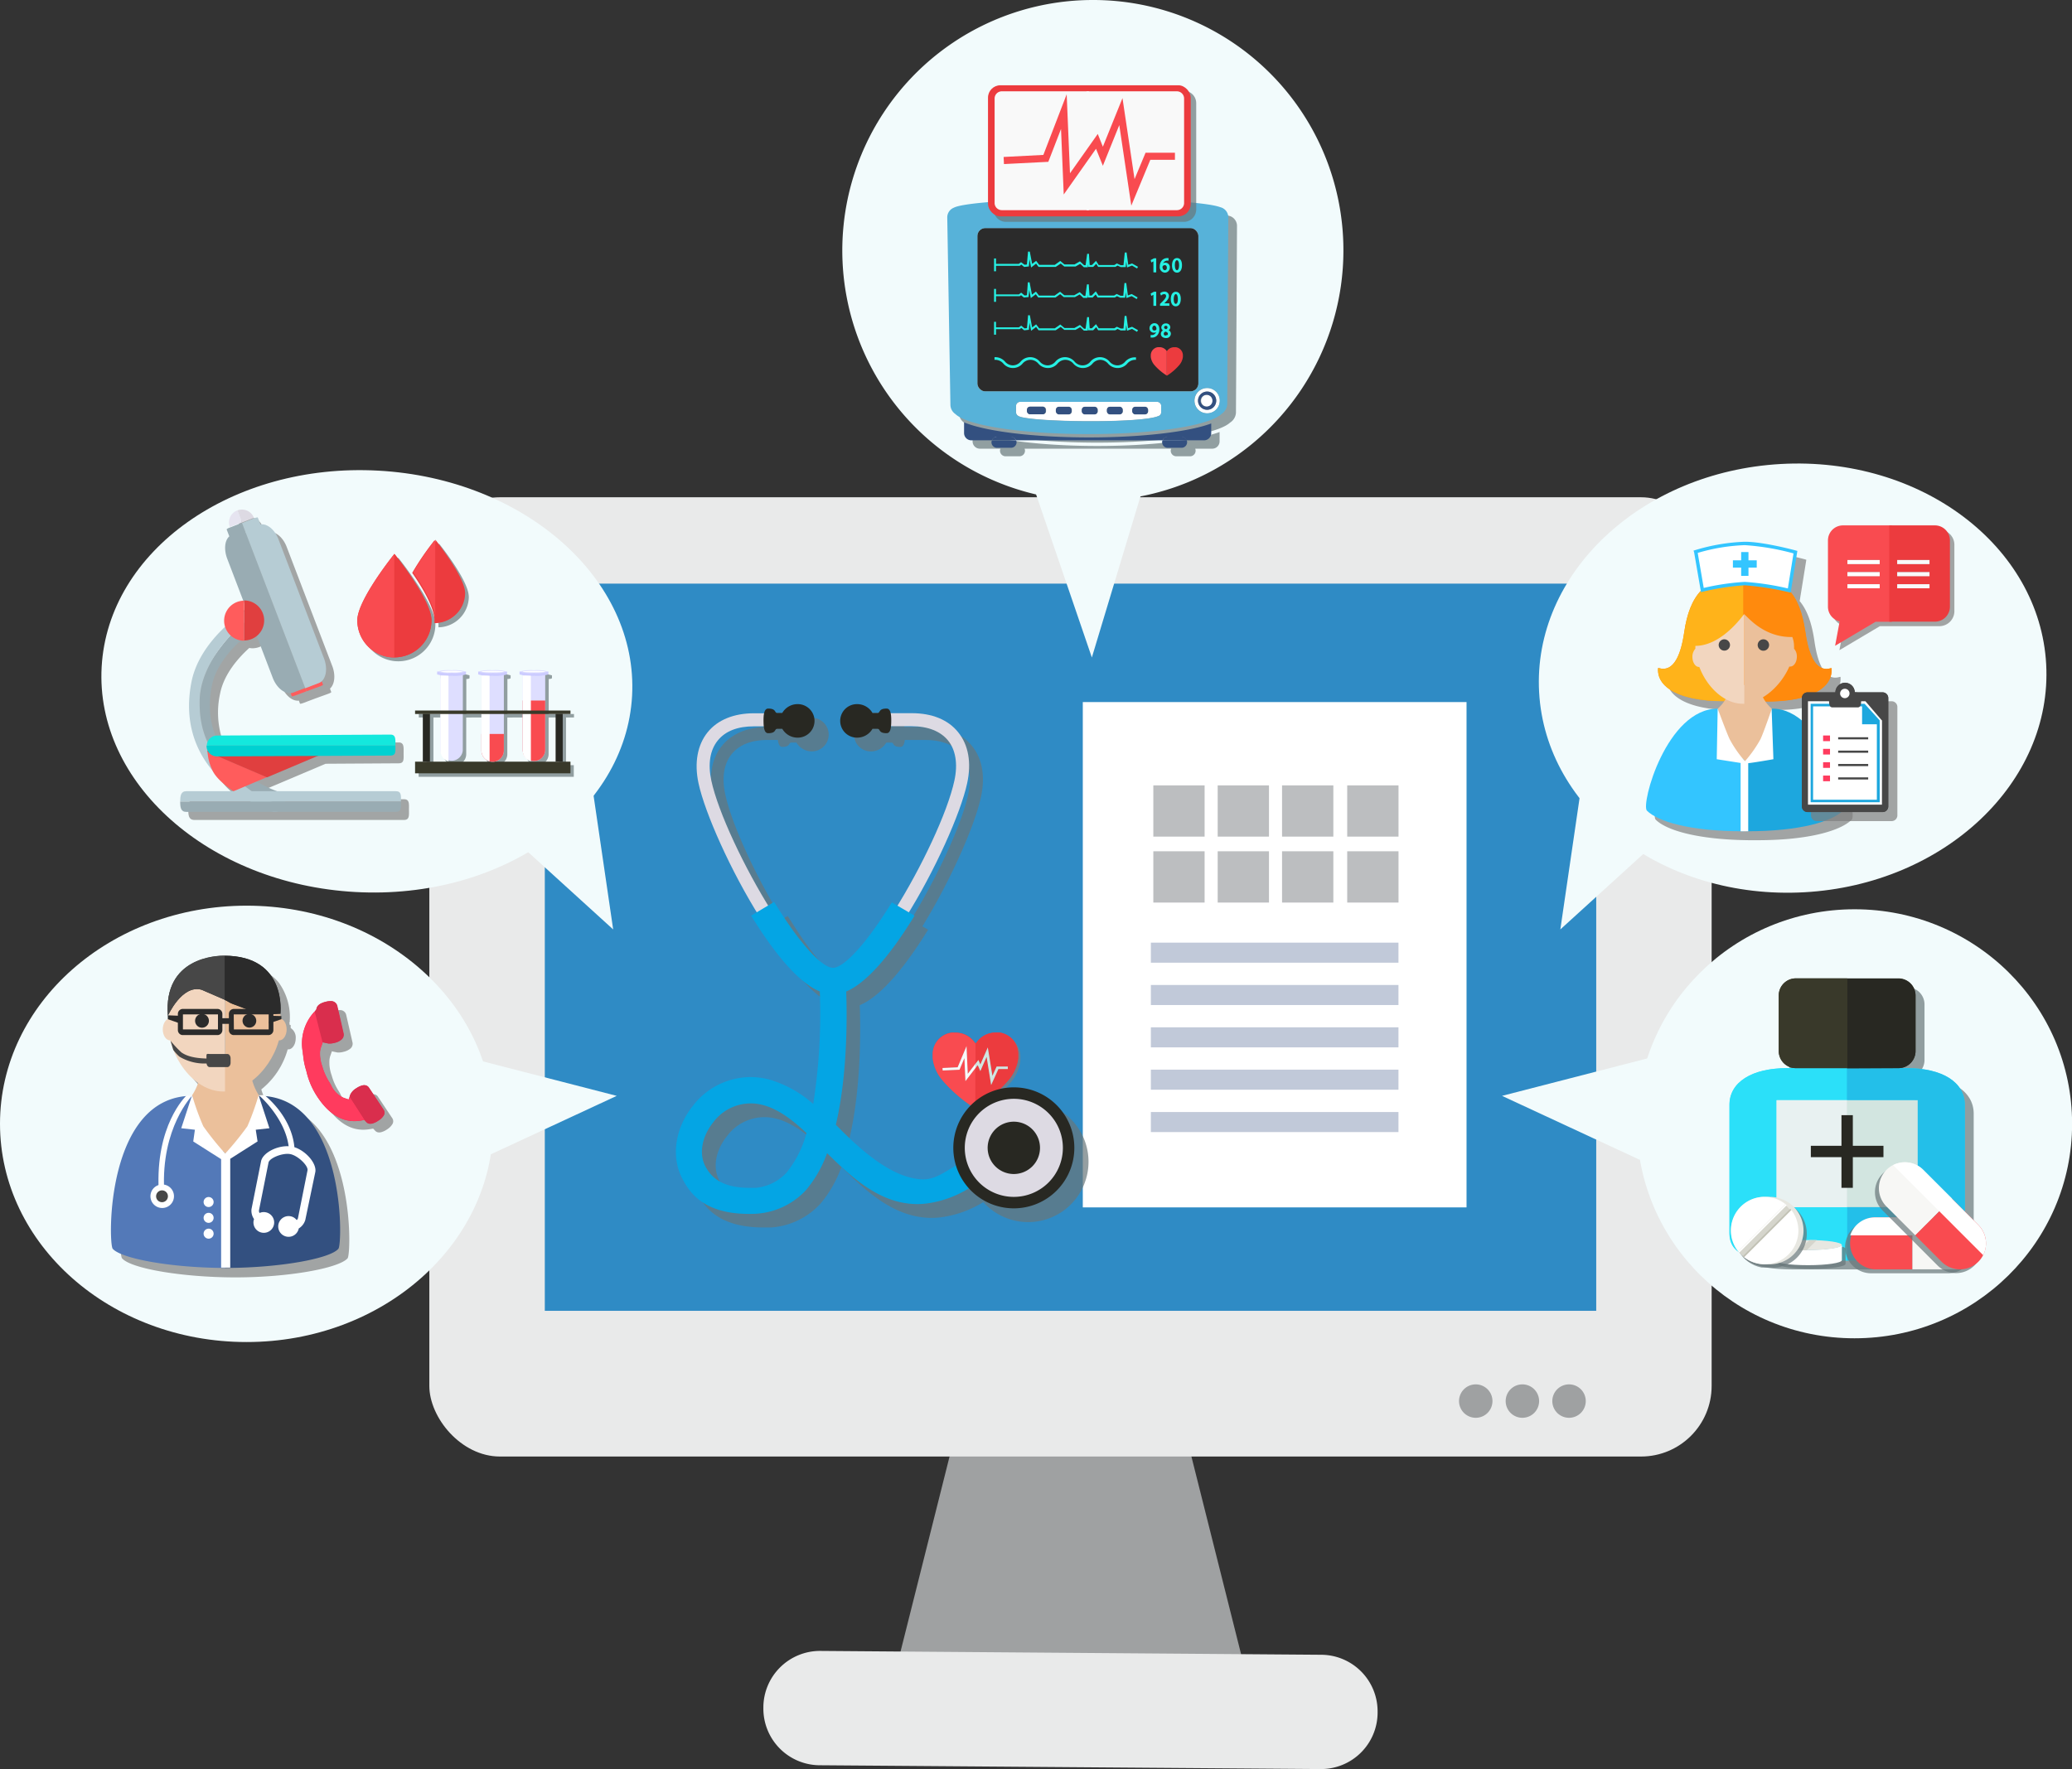 <?xml version="1.0" encoding="UTF-8"?> <svg xmlns="http://www.w3.org/2000/svg" xmlns:xlink="http://www.w3.org/1999/xlink" viewBox="0 0 413.98 353.56"><rect x="0" y="0" width="413.98" height="353.56" fill="#333333" stroke="none"/> <defs> <style>.cls-1{isolation:isolate;}.cls-2{fill:#9fa1a2;}.cls-3{fill:#e9eaea;}.cls-4{fill:#2f8bc5;}.cls-16,.cls-5{fill:#fff;}.cls-6{fill:#c1c9d9;}.cls-7{fill:#bcbec0;}.cls-8{mix-blend-mode:screen;}.cls-9{fill:#f2fbfc;}.cls-10,.cls-44{fill:#68777a;}.cls-10,.cls-17,.cls-29{opacity:0.7;mix-blend-mode:multiply;}.cls-11{fill:#39392a;}.cls-12{fill:#282822;}.cls-13{fill:#dedeff;}.cls-14{fill:#f94b50;}.cls-15{fill:#ccf;}.cls-16{mix-blend-mode:soft-light;}.cls-17,.cls-30{fill:gray;}.cls-18{fill:#ec3b3e;}.cls-19{fill:#f9f9f9;}.cls-20{fill:#d2e5e0;}.cls-21{fill:#d92e4d;}.cls-22{fill:#ff3b5e;}.cls-23{fill:#ebc09b;}.cls-24{fill:#335080;}.cls-25{fill:#5379b8;}.cls-26{fill:#f2d6bf;}.cls-27{fill:#2b2b2b;}.cls-28{fill:#474747;}.cls-31{fill:#99acb3;}.cls-32{fill:#b6ccd4;}.cls-33{fill:#ff5c5c;}.cls-34{fill:#e6e4f0;}.cls-35{fill:#dddae3;}.cls-36{fill:#e03f3f;}.cls-37{fill:#14e8dd;}.cls-38{fill:#00d1d1;}.cls-39{fill:#ff8a0d;}.cls-40{fill:#ffb31a;}.cls-41{fill:#33c5ff;}.cls-42{fill:#1da7de;}.cls-43{fill:#04a5e4;}.cls-45{fill:#57b2d9;}.cls-46{fill:#26f0e3;}.cls-47{fill:#2be0f9;}.cls-48{fill:#23bfe9;}.cls-49{fill:url(#radial-gradient);}.cls-50{fill:#e8f1f1;}.cls-51{fill:#e7e7e1;}.cls-52{fill:#d5d5cc;}.cls-53{fill:#c2c2b5;}.cls-54{fill:#f7f7f5;}</style> <radialGradient id="radial-gradient" cx="369.06" cy="113.55" r="34.79" gradientTransform="translate(0 160.14) scale(1 0.64)" gradientUnits="userSpaceOnUse"> <stop offset="0" stop-color="#f9f9f9"></stop> <stop offset="0.31" stop-color="#f5f7f6"></stop> <stop offset="0.65" stop-color="#e8f0ee"></stop> <stop offset="0.99" stop-color="#d3e5e0"></stop> <stop offset="1" stop-color="#d2e5e0"></stop> </radialGradient> </defs> <title>pims</title> <g class="cls-1"> <g id="Layer_2" data-name="Layer 2"> <g id="Hands"> <polygon class="cls-2" points="251.32 343.94 176.44 343.94 191.97 282.13 235.79 282.13 251.32 343.94"></polygon> <rect class="cls-3" x="85.78" y="99.38" width="256.2" height="191.71" rx="14.11" ry="14.11"></rect> <rect class="cls-4" x="108.85" y="116.64" width="210.07" height="145.33"></rect> <path class="cls-3" d="M263.85,353.55l-100.11-.76a11.31,11.31,0,0,1-11.22-11.4v-.23a11.32,11.32,0,0,1,11.39-11.22l100.11.77a11.31,11.31,0,0,1,11.22,11.4v.22A11.3,11.3,0,0,1,263.85,353.55Z"></path> <path class="cls-2" d="M298.19,280a3.34,3.34,0,1,1-3.33-3.33A3.34,3.34,0,0,1,298.19,280Z"></path> <path class="cls-2" d="M307.51,280a3.34,3.34,0,1,1-3.33-3.33A3.34,3.34,0,0,1,307.51,280Z"></path> <path class="cls-2" d="M316.83,280a3.34,3.34,0,1,1-3.33-3.33A3.34,3.34,0,0,1,316.83,280Z"></path> <rect class="cls-5" x="216.34" y="140.31" width="76.67" height="100.99"></rect> <rect class="cls-6" x="229.94" y="188.39" width="49.47" height="4.01"></rect> <rect class="cls-6" x="229.94" y="196.85" width="49.47" height="4.01"></rect> <rect class="cls-6" x="229.94" y="205.31" width="49.47" height="4.01"></rect> <rect class="cls-6" x="229.94" y="213.77" width="49.47" height="4.01"></rect> <rect class="cls-6" x="229.94" y="222.24" width="49.47" height="4.01"></rect> <rect class="cls-7" x="230.43" y="170.13" width="10.25" height="10.25"></rect> <rect class="cls-7" x="243.29" y="170.13" width="10.25" height="10.25"></rect> <rect class="cls-7" x="256.15" y="170.13" width="10.25" height="10.25"></rect> <rect class="cls-7" x="230.43" y="156.96" width="10.25" height="10.24"></rect> <rect class="cls-7" x="243.29" y="156.96" width="10.25" height="10.24"></rect> <rect class="cls-7" x="256.15" y="156.96" width="10.25" height="10.24"></rect> <rect class="cls-7" x="269.17" y="170.13" width="10.25" height="10.25"></rect> <rect class="cls-7" x="269.17" y="156.96" width="10.25" height="10.24"></rect> </g> <g id="Bubbles"> <g class="cls-8"> <path class="cls-9" d="M307.51,138.32c1.3,23.64,25,41.56,53,40s49.61-22,48.31-45.59-25-41.56-53-40S306.21,114.68,307.51,138.32Z"></path> <polygon class="cls-9" points="330.38 168.8 311.75 185.75 316.1 156.03 330.38 168.8"></polygon> </g> <g class="cls-8"> <path class="cls-9" d="M126.29,139.07C125,162.33,100.24,179.88,71,178.27s-52-21.77-50.69-45S46.33,92.45,75.6,94.06,127.56,115.82,126.29,139.07Z"></path> <polygon class="cls-9" points="104.18 169.08 122.51 185.75 118.23 156.52 104.18 169.08"></polygon> </g> <g class="cls-8"> <path class="cls-9" d="M268.41,49.91A50.06,50.06,0,1,1,218.35,0,50,50,0,0,1,268.41,49.91Z"></path> <polygon class="cls-9" points="206.9 98.5 218.15 131.4 229.81 92.74 206.9 98.5"></polygon> </g> <g class="cls-8"> <path class="cls-9" d="M327.05,224.59c0,23.68,19.46,42.87,43.47,42.87S414,248.27,414,224.59s-19.46-42.87-43.46-42.87S327.05,200.92,327.05,224.59Z"></path> <polygon class="cls-9" points="327.62 231.79 300.1 219.01 335.13 209.98 327.62 231.79"></polygon> </g> <g class="cls-8"> <path class="cls-9" d="M98.55,224.59c0,24.09-22.06,43.62-49.28,43.62S0,248.68,0,224.59,22.06,181,49.27,181,98.55,200.5,98.55,224.59Z"></path> <polygon class="cls-9" points="95.7 231.79 123.22 219.01 88.19 209.98 95.7 231.79"></polygon> </g> <path class="cls-10" d="M114.68,143.39v-.69h-5.05v-7c.4,0,.65-.11.65-.18v-.55a7.84,7.84,0,0,0-2.89-.28,7.76,7.76,0,0,0-2.88.28v.55c0,.07.24.13.64.18h0v7h-3.77v-7c.39,0,.64-.11.64-.18v-.55a7.8,7.8,0,0,0-2.89-.28,7.76,7.76,0,0,0-2.88.28v.55c0,.07.25.13.64.18h0v7H93.17v-7c.4,0,.64-.11.64-.18v-.55a7.76,7.76,0,0,0-2.88-.28,7.8,7.8,0,0,0-2.89.28v.55c0,.07.25.13.64.18h0v7h-5v.69h1.54v9.53H83.64v2.33h31v-2.33h-1.55v-9.53Zm-9.53,0v7.31a2.72,2.72,0,0,0,0,.42l0,.13a2,2,0,0,0,.09.26.94.94,0,0,0,.06.15,1.13,1.13,0,0,0,.12.21,1,1,0,0,0,.08.14l.16.19.1.11a2.88,2.88,0,0,0,.27.22l.15.09a.94.94,0,0,0,.22.12l.17.07.14.05h0a1.78,1.78,0,0,0,.39.07H99.36a2.23,2.23,0,0,0,2-2.22v-7.31Zm-8.26,0v7.31a2.72,2.72,0,0,0,0,.42s0,.09,0,.13a2,2,0,0,0,.08.26l.06.14.12.22a1.1,1.1,0,0,0,.09.14l.15.19.11.11a2.75,2.75,0,0,0,.26.22l.15.09a1.19,1.19,0,0,0,.22.12l.18.07.13.05h0a1.78,1.78,0,0,0,.39.07H91.15a2.23,2.23,0,0,0,2-2.22v-7.31Zm-10.29,0h2.08v7.31a1.86,1.86,0,0,0,0,.42.5.5,0,0,0,0,.13,2,2,0,0,0,.08.26l.06.14.12.22.09.14c0,.06.1.13.16.19a.52.52,0,0,0,.1.11,2.75,2.75,0,0,0,.26.22l.15.09a1.27,1.27,0,0,0,.23.12l.17.07.13.05h0a1.76,1.76,0,0,0,.4.07H86.6Zm25.11,9.53h-4.1a2.22,2.22,0,0,0,2-2.22v-7.31h2.08Z"></path> <rect class="cls-11" x="82.93" y="152.22" width="31.05" height="2.33"></rect> <rect class="cls-12" x="84.48" y="142.64" width="1.42" height="9.58"></rect> <rect class="cls-12" x="111.01" y="142.64" width="1.42" height="9.58"></rect> <path class="cls-13" d="M108.93,150a2.25,2.25,0,0,1-4.49,0V134.78h4.49Z"></path> <path class="cls-14" d="M108.93,140v10a2.25,2.25,0,0,1-4.49,0V140Z"></path> <path class="cls-15" d="M109.57,134.22v.56a7.89,7.89,0,0,1-2.88.27,7.93,7.93,0,0,1-2.89-.27v-.56Z"></path> <path class="cls-13" d="M103.8,134.22a7.56,7.56,0,0,0,2.89.28,7.52,7.52,0,0,0,2.88-.28,7.89,7.89,0,0,0-2.88-.27A7.93,7.93,0,0,0,103.8,134.22Z"></path> <ellipse class="cls-5" cx="106.69" cy="134.22" rx="2.24" ry="0.15"></ellipse> <path class="cls-16" d="M106.07,135.05v17.1a2.23,2.23,0,0,1-1.63-2.15V135C104.85,135,105.42,135,106.07,135.05Z"></path> <path class="cls-13" d="M100.67,150a2.24,2.24,0,0,1-4.48,0V134.78h4.48Z"></path> <path class="cls-14" d="M100.67,146.68V150a2.24,2.24,0,0,1-4.48,0v-3.32Z"></path> <path class="cls-15" d="M101.31,134.22v.56a7.89,7.89,0,0,1-2.88.27,7.93,7.93,0,0,1-2.89-.27v-.56Z"></path> <path class="cls-13" d="M95.54,134.22a7.56,7.56,0,0,0,2.89.28,7.52,7.52,0,0,0,2.88-.28,7.89,7.89,0,0,0-2.88-.27A7.93,7.93,0,0,0,95.54,134.22Z"></path> <ellipse class="cls-5" cx="98.43" cy="134.22" rx="2.24" ry="0.15"></ellipse> <path class="cls-16" d="M97.82,135.05v17.1A2.23,2.23,0,0,1,96.19,150V135C96.59,135,97.16,135,97.82,135.05Z"></path> <path class="cls-13" d="M92.46,150A2.24,2.24,0,0,1,88,150V134.78h4.48Z"></path> <path class="cls-15" d="M93.11,134.22v.56a8,8,0,0,1-2.89.27,7.89,7.89,0,0,1-2.88-.27v-.56Z"></path> <path class="cls-13" d="M87.34,134.22a7.52,7.52,0,0,0,2.88.28,7.6,7.6,0,0,0,2.89-.28,8,8,0,0,0-2.89-.27A7.89,7.89,0,0,0,87.34,134.22Z"></path> <path class="cls-5" d="M88,134.22a7.89,7.89,0,0,0,2.24.16,7.89,7.89,0,0,0,2.24-.16,8.62,8.62,0,0,0-2.24-.15A8.62,8.62,0,0,0,88,134.22Z"></path> <path class="cls-16" d="M89.61,135.05v17.1A2.23,2.23,0,0,1,88,150V135C88.38,135,89,135,89.61,135.05Z"></path> <rect class="cls-11" x="82.93" y="142" width="31.05" height="0.69"></rect> <path class="cls-17" d="M200.22,206.82a7,7,0,0,0-.78,0,4.63,4.63,0,0,0-3.85,1.94l-.21.24h0l-.21-.24a4.6,4.6,0,0,0-3.85-1.94,7,7,0,0,0-.77,0,4.34,4.34,0,0,0-3.73,4.21V212a8.41,8.41,0,0,0,2,4.42,29,29,0,0,0,6.52,5.54h0a29,29,0,0,0,6.52-5.54,8.33,8.33,0,0,0,2-4.42V211A4.34,4.34,0,0,0,200.22,206.82Z"></path> <path class="cls-18" d="M199.77,206.37a7.28,7.28,0,0,0-.78,0,4.62,4.62,0,0,0-3.85,1.94l-.21.24h0l-.21-.24a4.6,4.6,0,0,0-3.85-1.94,7,7,0,0,0-.77,0,4.34,4.34,0,0,0-3.73,4.21v.93a8.33,8.33,0,0,0,2,4.42,29,29,0,0,0,6.52,5.54h0a29,29,0,0,0,6.52-5.54,8.33,8.33,0,0,0,2-4.42v-.92A4.34,4.34,0,0,0,199.77,206.37Zm1.59,7.28h-1.88l-1.45,3.2-.91-5.64-1.25,2.85-.52-1.19-.42.54-2,2.66-.21-4.59-1,2.31-3.37.15,0-.5,3-.14,1.78-4.24.25,5.53,1.57-2,.55-.71.39.89,1.49-3.4.92,5.67.84-1.85h2.24Z"></path> <path class="cls-14" d="M192.89,216.07l-.21-4.59-1,2.31-3.37.15,0-.5,3-.14,1.78-4.24.25,5.53,1.57-2v-4l-.21-.24a4.6,4.6,0,0,0-3.85-1.94,7,7,0,0,0-.77,0,4.34,4.34,0,0,0-3.73,4.21v.93a8.33,8.33,0,0,0,2,4.42,29,29,0,0,0,6.52,5.54v-8.06Z"></path> <path class="cls-18" d="M199.77,206.37a7.28,7.28,0,0,0-.78,0,4.62,4.62,0,0,0-3.85,1.94l-.21.24h0v4l.55-.71.39.89,1.49-3.4.92,5.67.84-1.85h2.24v.5h-1.88l-1.45,3.2-.91-5.64-1.25,2.85-.52-1.19-.42.54v8.06h0a29,29,0,0,0,6.52-5.54,8.33,8.33,0,0,0,2-4.42v-.92A4.34,4.34,0,0,0,199.77,206.37Z"></path> <polygon class="cls-19" points="193.11 209.06 191.33 213.3 188.31 213.44 188.34 213.94 191.71 213.79 192.68 211.48 192.89 216.07 194.93 213.41 194.93 212.55 193.36 214.59 193.11 209.06"></polygon> <polygon class="cls-20" points="195.35 212.87 195.87 214.06 197.12 211.22 198.03 216.85 199.48 213.65 201.36 213.65 201.36 213.15 199.12 213.15 198.28 215 197.36 209.33 195.87 212.73 195.48 211.84 194.93 212.55 194.93 213.41 195.35 212.87"></polygon> <path class="cls-17" d="M78.41,223.52l-2.89-4.33a1.08,1.08,0,0,0-.94-.5,2,2,0,0,0-.56.09,4.07,4.07,0,0,0-1,.51,2.91,2.91,0,0,0-1.18,1.26l-.15.43-.21.57-1-.35A5,5,0,0,1,68,218.62c-.1-.19-.22-.37-.34-.58a11.18,11.18,0,0,1-1.4-3.15,7.44,7.44,0,0,1-.45-2.71A3.62,3.62,0,0,1,66,211l.28-.79,0-.11.93.2a1.64,1.64,0,0,0,.32.05h.13a3.78,3.78,0,0,0,1-.15,3.19,3.19,0,0,0,1.37-.66,1.26,1.26,0,0,0,.39-1.25l-1.24-5.42a1.23,1.23,0,0,0-1.28-1h-.11a4.27,4.27,0,0,0-1,.14c-1,.27-1.59.69-1.74,1.26l-.08.3-.23.21a1,1,0,0,0-.1.11,9.37,9.37,0,0,0-2.39,8.19c.05.29.07.52.09.76a13.84,13.84,0,0,0,.63,2.94,15.29,15.29,0,0,0,2.12,5c2.13,3.3,4.65,5,7.48,5a9,9,0,0,0,1.41-.13l.57-.1.21.22.19.21a1.08,1.08,0,0,0,.81.34,1.7,1.7,0,0,0,.56-.1,3.59,3.59,0,0,0,1-.5,3.21,3.21,0,0,0,1.08-1.06A1.11,1.11,0,0,0,78.41,223.52Z"></path> <path class="cls-21" d="M76.6,221.71l-2.88-4.33a1.09,1.09,0,0,0-.94-.5,1.71,1.71,0,0,0-.57.1,3.83,3.83,0,0,0-1,.5A3,3,0,0,0,70,218.74l-.15.43-.21.57-1-.34a5,5,0,0,1-2.54-2.59c-.1-.18-.21-.37-.34-.57a11.58,11.58,0,0,1-1.4-3.16,7.44,7.44,0,0,1-.45-2.71,3.68,3.68,0,0,1,.24-1.17l.28-.79,0-.11.93.2a1.26,1.26,0,0,0,.33.05h.13a3.67,3.67,0,0,0,1-.14,3.08,3.08,0,0,0,1.37-.67,1.25,1.25,0,0,0,.39-1.24l-1.24-5.42a1.24,1.24,0,0,0-1.27-1H66a3.84,3.84,0,0,0-1,.15q-1.5.39-1.74,1.26l-.08.29L63,202l-.1.12a9.32,9.32,0,0,0-2.38,8.19c0,.29.06.51.08.75A14.56,14.56,0,0,0,61.2,214a15.49,15.49,0,0,0,2.12,5.06c2.13,3.29,4.65,5,7.48,5a8,8,0,0,0,1.41-.13l.58-.1.2.22.2.21a1,1,0,0,0,.8.34,1.7,1.7,0,0,0,.56-.1,3.59,3.59,0,0,0,1-.5,3.19,3.19,0,0,0,1.08-1A1.12,1.12,0,0,0,76.6,221.71Z"></path> <path class="cls-21" d="M64.51,208.3l.93.2a1.26,1.26,0,0,0,.33.05h.13a3.67,3.67,0,0,0,1-.14,3.08,3.08,0,0,0,1.37-.67,1.25,1.25,0,0,0,.39-1.24l-1.24-5.42a1.24,1.24,0,0,0-1.27-1H66a3.84,3.84,0,0,0-1,.15q-1.5.39-1.74,1.26l-.08.29L63,202l-.1.12,1.6,6.27Z"></path> <path class="cls-22" d="M69.68,219.74l-1-.34a5,5,0,0,1-2.54-2.59c-.1-.18-.21-.37-.34-.57a11.58,11.58,0,0,1-1.4-3.16,7.44,7.44,0,0,1-.45-2.71,3.68,3.68,0,0,1,.24-1.17l.28-.79-1.6-6.27a9.32,9.32,0,0,0-2.38,8.19c0,.29.06.51.08.75A14.56,14.56,0,0,0,61.2,214a15.49,15.49,0,0,0,2.12,5.06c2.13,3.29,4.65,5,7.48,5a8,8,0,0,0,1.41-.13l.58-.1.2.22-3.1-4.86Z"></path> <path class="cls-21" d="M76.6,221.71l-2.88-4.33a1.09,1.09,0,0,0-.94-.5,1.71,1.71,0,0,0-.57.1,3.83,3.83,0,0,0-1,.5A3,3,0,0,0,70,218.74l-.15.43L73,224l.2.21a1,1,0,0,0,.8.34,1.7,1.7,0,0,0,.56-.1,3.59,3.59,0,0,0,1-.5,3.19,3.19,0,0,0,1.08-1A1.12,1.12,0,0,0,76.6,221.71Z"></path> <path class="cls-17" d="M53.61,220.78a10.77,10.77,0,0,1-1.4-3.06,15.59,15.59,0,0,0,5.27-8c.05,0,.09,0,.14,0,.8,0,1.46-1,1.46-2.19a2.22,2.22,0,0,0-1-2.07v-.61h-.21c0-.17,0-.34-.09-.5h.1a1.11,1.11,0,0,0,0-.13,11.77,11.77,0,0,0-2.1-7.73h0a7.93,7.93,0,0,0-.83-.92l-.06-.06a9.8,9.8,0,0,0-1-.79s-.08-.07-.12-.09a9.19,9.19,0,0,0-1.16-.65l-.19-.1a10,10,0,0,0-1.34-.48l-.27-.1c-.47-.13-1-.22-1.52-.31l-.38-.07c-.53-.07-1.12-.1-1.71-.12-.16,0-.29,0-.45,0h0s0,0,0,0c-1.6,0-12.22.34-11.38,12h0v.76a2.27,2.27,0,0,0-1,2.06c0,1.2.65,2.19,1.46,2.19l0,0a15.07,15.07,0,0,0,5.58,8.52,10.72,10.72,0,0,1-1.19,2.45h0a.56.56,0,0,1,0,.08c-17.25.08-16.74,29.56-15.84,30.61,1.68,2,11.66,3.78,22.45,3.82H47c10.79,0,20.76-1.86,22.45-3.82C70.32,250.34,70.83,220.89,53.61,220.78Zm-6.87,11.44H47a1.2,1.2,0,0,0-.11.12ZM35.6,204.27c0,.15-.05.3-.07.45h0c0-.15,0-.29.07-.45Zm0,0c0,.14,0,.27-.06.4h-.14Z"></path> <path class="cls-23" d="M57.27,205.73c0,1.21-.66,2.19-1.46,2.19s-1.46-1-1.46-2.19.65-2.19,1.46-2.19S57.27,204.52,57.27,205.73Z"></path> <path class="cls-23" d="M50,212.8H40.17a10.9,10.9,0,0,1-3,7.62c3.57,1.83,5.58,21.43,15.92.22A11,11,0,0,1,50,212.8Z"></path> <path class="cls-24" d="M51.71,219a24.51,24.51,0,0,1-.86,4.77,23.59,23.59,0,0,1-2.77,4.16c-1,1.22-2,2.17-2.58,2.17,0,0-.49.8-.53.79V253.4c10.87,0,21-1.86,22.64-3.83C68.51,248.53,69,219,51.71,219Z"></path> <path class="cls-25" d="M38.43,219a25.11,25.11,0,0,0,.85,4.77,24.16,24.16,0,0,0,2.77,4.16c1,1.22,2,2.17,2.58,2.17,0,0,.49.8.53.79V253.4c-10.86,0-20.95-1.86-22.64-3.83C21.62,248.53,21.11,219,38.43,219Z"></path> <path class="cls-23" d="M45,194.63v23.48c5.9-.28,11.18-7.29,11.18-13.49C56.14,197.86,50.29,194.76,45,194.63Z"></path> <path class="cls-26" d="M44.62,218.14l.34,0V194.2h-.34c-5.43,0-11,3.52-11,10.43C33.59,210.94,38.58,218.14,44.62,218.14Z"></path> <path class="cls-23" d="M33.65,204.2c0-6.92,6-10,11.41-10h.34v-.5h-.34C38.75,193.69,33.65,197.43,33.65,204.2Z"></path> <path class="cls-27" d="M41.74,204a1.38,1.38,0,1,1-1.37-1.37A1.38,1.38,0,0,1,41.74,204Z"></path> <path class="cls-27" d="M51.2,204a1.37,1.37,0,1,1-1.37-1.37A1.38,1.38,0,0,1,51.2,204Z"></path> <path class="cls-5" d="M51.1,225.78l2.73-.3-2.16-6.61a51.65,51.65,0,0,1-2.24,6.22A60.32,60.32,0,0,1,45,230.54a58.42,58.42,0,0,1-4.38-5.45,49.92,49.92,0,0,1-2.24-6.22l-2.17,6.61,2.73.3-.33,2.34,5.57,3.54v21.67H46V231.59l5.46-3.47Z"></path> <path class="cls-26" d="M35.44,205.73c0,1.21-.65,2.19-1.46,2.19s-1.46-1-1.46-2.19.66-2.19,1.46-2.19S35.44,204.52,35.44,205.73Z"></path> <path class="cls-27" d="M43.55,206.86H36.42a1,1,0,0,1-.88-1v-3.22a1,1,0,0,1,.88-1h7.13a1,1,0,0,1,.88,1v3.22A1,1,0,0,1,43.55,206.86Zm-7-1.13h7v-3h-7Z"></path> <path class="cls-27" d="M53.73,206.86H46.61a1,1,0,0,1-.88-1v-3.22a1,1,0,0,1,.88-1h7.12a1,1,0,0,1,.89,1v3.22A1,1,0,0,1,53.73,206.86Zm-7-1.13h6.95v-3H46.7Z"></path> <rect class="cls-27" x="44.06" y="203.49" width="1.94" height="1.13"></rect> <polygon class="cls-27" points="33.54 203.69 33.52 202.91 35.75 203 35.96 204.54 33.54 203.69"></polygon> <polygon class="cls-27" points="56.22 203.69 56.22 203.06 53.94 203 53.73 204.54 56.22 203.69"></polygon> <path class="cls-27" d="M44.91,191h0c-1.6,0-12.28.33-11.37,12,0,0,2.82-6.33,6.76-5.19l4.61,2c.64.28.89.54,1.47.76,4,1.52,5.68,2.32,9.65,2C56,202.55,57.45,191.06,44.91,191Z"></path> <path class="cls-28" d="M33.54,203s2.82-6.33,6.76-5.19l4.61,2V191C43.31,190.94,32.63,191.28,33.54,203Z"></path> <path class="cls-27" d="M44.74,191h.17v8.85c.64.28.89.54,1.47.76,4,1.52,5.68,2.32,9.65,2C56,202.55,57.47,191,44.74,191Z"></path> <path class="cls-5" d="M58.82,229.27c-.58-6.18-5.73-10.21-6-10.42l-1.1.05c.06,0,5.21,4.49,5.95,10.18-2.36-.13-5.18,1.33-5.51,3l-1.91,9.56a2.93,2.93,0,0,0,.51,2,2.58,2.58,0,0,0-.08.26,2.07,2.07,0,1,0,2.42-1.62,2,2,0,0,0-1.24.14.81.81,0,0,1-.12-.51l1.91-9.57c.18-.91,2.87-2,4.39-1.68s3.58,2.33,3.4,3.24l-1.91,9.57a.78.78,0,0,1-.25.37,2,2,0,0,0-1.21-.76,2.07,2.07,0,1,0,1.62,2.43v0A3,3,0,0,0,61,243.8L63,234.23C63.3,232.51,61.12,230,58.82,229.27Z"></path> <path class="cls-28" d="M34.62,209.82a8.66,8.66,0,0,0,1.21,1.34,9.72,9.72,0,0,0,5.44,1.38c.06.41.3.72.62.72h3.54c.35,0,.64-.39.64-.87v-.87c0-.48-.29-.88-.64-.88H41.89c-.36,0-.64-.14-.64.34v.57c-2.55-.07-4-.53-5-1.22A21.22,21.22,0,0,1,34.07,208Z"></path> <path class="cls-5" d="M42.68,240.23a1,1,0,0,1-2,0,1,1,0,1,1,2,0Z"></path> <path class="cls-5" d="M42.68,243.39a1,1,0,1,1-1-1A1,1,0,0,1,42.68,243.39Z"></path> <path class="cls-5" d="M42.68,246.55a1,1,0,1,1-2,0,1,1,0,1,1,2,0Z"></path> <path class="cls-5" d="M34.76,239.06a2.35,2.35,0,1,1-2.34-2.34A2.35,2.35,0,0,1,34.76,239.06Z"></path> <path class="cls-5" d="M31.71,237.92c-.67-13,5.29-18.7,5.56-19h1.16c-.06.06-6.27,6.45-5.63,18.93Z"></path> <path class="cls-28" d="M33.55,239.07a1.18,1.18,0,1,1-1.17-1.17A1.17,1.17,0,0,1,33.55,239.07Z"></path> <g class="cls-29"> <path class="cls-30" d="M50,106l2.38-.91a2.57,2.57,0,0,0-3.3-1.49h0A2.58,2.58,0,0,0,47.53,107Z"></path> <path class="cls-30" d="M80.71,159.73H56.88a24.37,24.37,0,0,1-4-1.94l2.08-.87,10.1-4.28,14.58-.09c1.14,0,1-.83,1-2s.14-2.18-1-2.17l-34.67.2a2.74,2.74,0,0,0-.28,0,17.46,17.46,0,0,1-.72-9.94c.75-3.85,3.55-7.07,5.83-9.14a4.34,4.34,0,0,0,.63.06h0a3.9,3.9,0,0,0,2.55-.95l3.22,8.41c.73,1.92,2.22,3.17,3.51,3l.23.61c0,.05.3,0,.62-.12l2.33-.88,2.76-1c.31-.12.56-.26.54-.31l-.26-.7c.93-.83,1.16-2.67.46-4.5l-9.1-23.79c-.75-2-2.3-3.21-3.61-3,0,0,0,0,0,0L53.13,105c0-.07-.32,0-.63.1l-2.52,1-2.55,1c-.32.12-.56.28-.53.35l.53,1.37s0,0,0,0c-.94.83-1.12,2.67-.41,4.5l3.19,8.36a3.91,3.91,0,0,0-3.66,5.18c-2.67,2.51-5.82,6.34-6.74,11.07-1.55,7.92.85,13.67,4.23,17.72h0c.92,1.92,4,4,4.14,4.08H38.86c-1.15,0-1.24.92-1.24,2.07s.09,2.07,1.24,2.07H80.71c1.14,0,1-.93,1-2.07S81.85,159.73,80.71,159.73Zm-32.31,0,.05,0h-.14Z"></path> </g> <path class="cls-31" d="M39.89,140c-.09,5.52,1.29,12.5,12.58,19.53.25.15,2.79,1,4.32,1.55,0-.09.08-.18.11-.27a2.08,2.08,0,0,0-1.34-2.61c-.66-.22-16.29-5.49-13.24-21.11,1.32-6.73,8.93-11.58,9-11.62a2.08,2.08,0,0,0,.66-2.86,1.78,1.78,0,0,0-.21-.27c-1.72,1.2-3.27,2.31-3.55,2.54C45.61,127.09,40,133.25,39.89,140Z"></path> <path class="cls-32" d="M52.47,159.55c-11.29-7-12.67-14-12.58-19.53.09-6.77,5.72-12.93,8.34-15.12.28-.23,1.83-1.34,3.55-2.54a2.07,2.07,0,0,0-2.64-.39c-.38.23-9.22,5.83-10.89,14.34-3.76,19.27,15.85,25.79,16,25.85a2,2,0,0,0,.63.11,2.08,2.08,0,0,0,1.86-1.17C55.26,160.55,52.72,159.7,52.47,159.55Z"></path> <path class="cls-33" d="M58.52,138.44a1.8,1.8,0,0,1-.45.09l.22.61c0,.06.3,0,.62-.12l2.34-.87-.25-.66Z"></path> <path class="cls-33" d="M63.74,136.44,61,137.49l.25.66,2.75-1c.32-.12.56-.27.54-.32l-.26-.7A1.7,1.7,0,0,1,63.74,136.44Z"></path> <path class="cls-31" d="M60.79,137,48.37,104.47l-2.55,1c-.32.12-.56.28-.53.36l.53,1.36s0,0,0,0c-.94.82-1.11,2.66-.41,4.5l9.09,23.79c.74,1.91,2.23,3.16,3.52,3a1.8,1.8,0,0,0,.45-.09l2.48-.95Z"></path> <path class="cls-32" d="M64.74,131.6l-9.09-23.79c-.75-2-2.3-3.21-3.61-3v0l-.53-1.37c0-.08-.31,0-.63.09l-2.52,1L60.79,137l.21.54,2.74-1.05a1.7,1.7,0,0,0,.54-.34C65.21,135.27,65.44,133.43,64.74,131.6Z"></path> <path class="cls-34" d="M47.4,102a2.58,2.58,0,0,0-1.48,3.33l2.44-.93L47.44,102Z"></path> <path class="cls-35" d="M47.44,102l.92,2.41,2.38-.92A2.58,2.58,0,0,0,47.44,102Z"></path> <path class="cls-33" d="M42.49,154.05c.94,2,4.16,4.09,4.16,4.09l6.69-2.83-11.88-5.09A9.86,9.86,0,0,0,42.49,154.05Z"></path> <path class="cls-36" d="M41.46,150a1.89,1.89,0,0,0,0,.27l11.88,5.09,15-6.34Z"></path> <path class="cls-37" d="M78,146.81,43.32,147a2.06,2.06,0,0,0-2,2H79C79,147.83,79.14,146.8,78,146.81Z"></path> <path class="cls-38" d="M41.27,149s0,.08,0,.11a2.07,2.07,0,0,0,2.09,2.06L78,151c1.14,0,1-.83,1-2Z"></path> <path class="cls-32" d="M79.1,158.12H37.25c-1.14,0-1.24.93-1.24,2.07h44.1C80.11,159.05,80.24,158.12,79.1,158.12Z"></path> <path class="cls-31" d="M36,160.19c0,1.15.1,2.07,1.24,2.07H79.1c1.14,0,1-.92,1-2.07Z"></path> <path class="cls-36" d="M52.78,124a4,4,0,0,0-4-4v8A4,4,0,0,0,52.78,124Z"></path> <path class="cls-33" d="M48.78,120.05a4,4,0,0,0,0,8h0v-8Z"></path> <path class="cls-17" d="M387.45,105.88H369.09a3,3,0,0,0-3,3v13.18a3,3,0,0,0,2.34,3l-.92,4.88,8.09-4.8h11.88a3,3,0,0,0,3-3V108.91A3,3,0,0,0,387.45,105.88Zm-1.08,12.55h-6.45v-.81h0v.81h6.45v-.81h0Zm0-2.42h-6.45v-.8h0v.8h6.45v-.8h0Zm0-2.41h-6.45v-.81h0v.81h6.45v-.81h0Z"></path> <path class="cls-14" d="M368.22,105a3,3,0,0,0-3,3v13.18a3,3,0,0,0,2.34,3l-.91,4.88,8.09-4.8H378V105Zm7.33,12.55h-6.44v-.81h6.44Zm0-2.42h-6.44v-.8h6.44Zm-6.44-2.42v-.8h6.44v.8Z"></path> <path class="cls-18" d="M386.59,105h-9.12v19.24h9.12a3,3,0,0,0,3-3V108.05A3,3,0,0,0,386.59,105Zm-1.09,12.55h-6.45v-.81h6.45Zm0-2.42h-6.45v-.8h6.45Zm0-2.42h-6.45v-.8h6.45Z"></path> <rect class="cls-5" x="369.11" y="111.93" width="6.45" height="0.8"></rect> <rect class="cls-5" x="369.11" y="114.35" width="6.45" height="0.8"></rect> <rect class="cls-5" x="369.11" y="116.76" width="6.45" height="0.81"></rect> <rect class="cls-19" x="379.06" y="111.93" width="6.45" height="0.8"></rect> <rect class="cls-19" x="379.06" y="114.35" width="6.45" height="0.8"></rect> <rect class="cls-19" x="379.06" y="116.76" width="6.45" height="0.81"></rect> <path class="cls-17" d="M355.82,143.41v0a8.8,8.8,0,0,1-1.31-1.52c8.35.09,13.54-2.38,13.22-6.59,0-.31-3.84,2.39-5.21-7.17-.51-3.47-1.39-6.13-2.95-8l1.33-8.26-.29-.09c-.27-.07-6.47-1.75-10.21-1.75a38.77,38.77,0,0,0-9.91,1.67l-.33.11.12.33,1.3,7.6,0,.16c-1.77,1.9-2.8,4.63-3.32,8.25-1.38,9.56-5.19,6.86-5.22,7.17-.31,4.15,5,6.62,13.22,6.59a8,8,0,0,1-1.3,1.51v0c-10.25,0-15.42,19.13-14.16,20.39,2.08,2.08,8.21,4,18.74,4.11h1.53c10.63,0,16.81-2,18.9-4.11C371.24,162.54,366,143.34,355.82,143.41Z"></path> <path class="cls-39" d="M365.94,133.56c0-.32-3.84,2.38-5.22-7.17-1.1-7.62-4-11.38-11.92-11.53h-.47l-.12,0h-.06c-7.44.33-10.58,4.08-11.65,11.5-1.38,9.55-5.2,6.85-5.22,7.17-.36,4.74,6.63,7.29,16.93,6.42h.12l.28,0C359.33,141,366.31,138.42,365.94,133.56Z"></path> <path class="cls-40" d="M348.21,114.88h-.06c-7.44.33-10.58,4.08-11.65,11.5-1.38,9.55-5.2,6.85-5.22,7.17-.36,4.74,6.63,7.29,16.93,6.42h.12V114.86Z"></path> <path class="cls-39" d="M365.94,133.56c0-.32-3.84,2.38-5.22-7.17-1.1-7.62-4-11.38-11.92-11.53h-.47V140l.28,0C359.33,141,366.31,138.42,365.94,133.56Z"></path> <path class="cls-23" d="M348.44,155.55h.34l8.51-11.77c-1.17-.59-5.51-2.63-5.69-6.87h-6c-.19,4.24-4.52,6.28-5.7,6.87Z"></path> <path class="cls-41" d="M344.22,146.32l-1-4.7c-10.25,0-15.42,19.14-14.17,20.39,2.12,2.12,8.38,4.12,19.2,4.12h.18v-14.3C347.05,151.1,344.22,146.32,344.22,146.32Z"></path> <path class="cls-42" d="M352.34,147.43l1.69-5.81c10.14-.06,15.42,19.14,14.17,20.39-2.12,2.12-8.38,4.12-19.2,4.12h-.18V152.52C350.17,151.78,352.34,147.43,352.34,147.43Z"></path> <path class="cls-5" d="M354.32,151.73l-.35-10s-1.6,4.68-2.23,6a24.72,24.72,0,0,1-3.1,4.4,23.21,23.21,0,0,1-3.06-4.4c-.63-1.33-2.39-6.11-2.39-6.11L343,151.73l4.77.75v13.65h1.52v-13.6C351,152.32,354.32,151.73,354.32,151.73Z"></path> <path class="cls-5" d="M338.83,110.36l0-.1a39,39,0,0,1,9.81-1.65c3.73,0,10.11,1.74,10.11,1.74L357.49,118a57.15,57.15,0,0,0-8.88-1.39,49.58,49.58,0,0,0-8.48,1.29Z"></path> <path class="cls-41" d="M357.77,118.43l-.36-.08a57.59,57.59,0,0,0-8.8-1.38,49.43,49.43,0,0,0-8.4,1.28l-.36.09-.06-.37-1.31-7.59-.12-.34.34-.1a38.58,38.58,0,0,1,9.91-1.67c3.74,0,9.94,1.68,10.2,1.75l.3.08Zm-9.16-2.14a53,53,0,0,1,8.6,1.31l1.13-7a49,49,0,0,0-9.73-1.65,37.44,37.44,0,0,0-9.41,1.55l1.2,7A48.51,48.51,0,0,1,348.61,116.29Z"></path> <polygon class="cls-41" points="350.99 111.98 349.34 111.98 349.34 110.33 347.88 110.33 347.88 111.98 346.23 111.98 346.23 113.44 347.88 113.44 347.88 115.09 349.34 115.09 349.34 113.44 350.99 113.44 350.99 111.98"></polygon> <path class="cls-23" d="M358.44,129.64a3.63,3.63,0,0,0,0-.57,5.06,5.06,0,0,0-.34-1.76c-5.81.12-9-4.16-9.6-4.53v17.79c3.63-.18,7.33-3.5,9-7.36a.71.71,0,0,0,.2,0c.72,0,1.31-.88,1.31-2A2.29,2.29,0,0,0,358.44,129.64Z"></path> <path class="cls-26" d="M348.46,122.74c-2.18,2.91-5.75,6.33-9.73,6.34,0,.19,0,.38,0,.57a2.35,2.35,0,0,0-.59,1.64c0,1.08.58,2,1.3,2l.08,0c1.51,4,4.95,7.36,8.69,7.36l.29,0V122.78Z"></path> <path class="cls-28" d="M345.65,128.9a1.13,1.13,0,1,1-1.13-1.13A1.14,1.14,0,0,1,345.65,128.9Z"></path> <path class="cls-28" d="M353.46,128.9a1.14,1.14,0,1,1-1.14-1.13A1.14,1.14,0,0,1,353.46,128.9Z"></path> <path class="cls-17" d="M377.89,140.15h-5.53a1.89,1.89,0,0,0-.05-.23,2,2,0,0,0-.12-.49,1.37,1.37,0,0,0-.13-.2,1.6,1.6,0,0,0-.28-.4,1.43,1.43,0,0,0-.3-.2,1.69,1.69,0,0,0-.31-.21,1.93,1.93,0,0,0-1.49,0,1.87,1.87,0,0,0-.29.2,1.69,1.69,0,0,0-.31.21,1.84,1.84,0,0,0-.28.39c0,.07-.1.13-.14.21a1.94,1.94,0,0,0-.11.49,1.89,1.89,0,0,0-.05.23H363a1.13,1.13,0,0,0-1.17,1.1V163a1.14,1.14,0,0,0,1.17,1.1h14.92a1.15,1.15,0,0,0,1.17-1.1V141.25A1.14,1.14,0,0,0,377.89,140.15Z"></path> <path class="cls-28" d="M367.77,138l.06-.1a1,1,0,0,1,.15-.19.83.83,0,0,1,.15-.11.75.75,0,0,1,.15-.09.86.86,0,0,1,.36-.07.9.9,0,0,1,.37.07,1.1,1.1,0,0,1,.14.09.57.57,0,0,1,.16.11.67.67,0,0,1,.14.19.86.86,0,0,1,.07.1,1.68,1.68,0,0,1,.06.24s0,.07,0,.11h-1.91s0-.07,0-.1A1,1,0,0,1,367.77,138Z"></path> <path class="cls-28" d="M376.1,138.37h-5.53a1.93,1.93,0,0,0-3.86,0h-5.53a1.14,1.14,0,0,0-1.17,1.09v21.73a1.14,1.14,0,0,0,1.17,1.1H376.1a1.13,1.13,0,0,0,1.17-1.1V139.46A1.13,1.13,0,0,0,376.1,138.37Zm-7.46-.91a1,1,0,0,1,1,.91h-1.93A1,1,0,0,1,368.64,137.46Z"></path> <path class="cls-28" d="M377.27,161.19a1.13,1.13,0,0,1-1.17,1.1H361.18a1.14,1.14,0,0,1-1.17-1.1V139.46a1.14,1.14,0,0,1,1.17-1.09H376.1a1.13,1.13,0,0,1,1.17,1.09Z"></path> <polygon class="cls-5" points="376.06 144.06 372.71 140.15 361.23 140.15 361.23 160.81 376.01 160.81 376.02 144.06 376.06 144.06"></polygon> <polygon class="cls-42" points="375.56 160.33 361.76 160.33 361.76 140.65 372.54 140.65 375.56 143.97 375.56 160.33"></polygon> <polygon class="cls-5" points="362.25 159.83 362.25 141.17 372.04 141.17 372.04 144.75 374.99 144.75 374.99 159.83 362.25 159.83"></polygon> <rect class="cls-28" x="367.26" y="147.34" width="6" height="0.42"></rect> <rect class="cls-22" x="364.25" y="146.99" width="1.38" height="1.13"></rect> <rect class="cls-28" x="367.26" y="150.01" width="6" height="0.43"></rect> <rect class="cls-22" x="364.25" y="149.66" width="1.38" height="1.13"></rect> <rect class="cls-28" x="367.26" y="152.68" width="6" height="0.43"></rect> <rect class="cls-22" x="364.25" y="152.33" width="1.38" height="1.13"></rect> <rect class="cls-28" x="367.26" y="155.36" width="6" height="0.42"></rect> <rect class="cls-22" x="364.25" y="155" width="1.38" height="1.13"></rect> <path class="cls-28" d="M368.64,140.36a1.94,1.94,0,1,1,1.94-1.94A1.93,1.93,0,0,1,368.64,140.36Z"></path> <path class="cls-28" d="M371.85,140.23c0,.63-.21,1.14-.61,1.14h-5.19c-.41,0-.61-.51-.61-1.14v-.51c0-.63.2-1.14.61-1.14h5.19c.4,0,.61.51.61,1.14Z"></path> <path class="cls-5" d="M369.53,138.59a.94.94,0,1,1-.93-.94A.93.93,0,0,1,369.53,138.59Z"></path> <path class="cls-10" d="M205.31,220.06a12.08,12.08,0,0,0-12.08,12.08,12,12,0,0,0,.58,3.51l-.18.12c-2.63,1.57-4.1,2.66-6.41,2.7-5.64-.08-11.48-4.92-16.29-9.71l-1.22-1.22c2.37-10.08,2.24-21.95,2.07-26.65,4.58-1.9,9.51-8.52,12.94-13.95l.72-1.14-1.15-.67C189.92,176,194.77,165,196,159.26c.88-4.11.26-7.63-1.8-10.18s-5.22-3.81-9.27-3.81h-4.23c-.12-.53-.35-.91-.81-.91-1.67,0-1.19.87-1.81.87h-1a3.55,3.55,0,0,0-3.1-1.76,3.35,3.35,0,1,0,0,6.7,3.55,3.55,0,0,0,3.1-1.76h1c.62,0,.14.87,1.81.87.58,0,.8-.62.89-1.39h4.15c3.23,0,5.73,1,7.24,2.84s2,4.67,1.28,8c-1.31,6.09-6.18,16.54-11.43,25.07l-1.11-.64-.67,1.06c-5.61,8.86-9.42,12-11,12h-.18c-1.57,0-5.4-3.17-11-12.09l-.68-1.06-1.11.65c-5.23-8.52-10.07-18.92-11.37-25-.71-3.32-.27-6.08,1.28-8s4-2.84,7.24-2.84h2c.09.77.31,1.39.88,1.39,1.68,0,1.2-.87,1.82-.87h1a3.55,3.55,0,0,0,3.1,1.76,3.35,3.35,0,1,0,0-6.7,3.55,3.55,0,0,0-3.1,1.76h-1c-.62,0-.14-.87-1.82-.87-.45,0-.68.38-.8.91h-2c-4,0-7.26,1.32-9.27,3.81s-2.69,6.07-1.81,10.18c1.22,5.68,6.05,16.64,11.66,25.79l-1.15.67.72,1.15c3.44,5.45,8.39,12.13,13,14a115.77,115.77,0,0,1-1.31,22.5,23.08,23.08,0,0,0-8.8-4.89,14.91,14.91,0,0,0-3.73-.48,14.56,14.56,0,0,0-11.51,5.73c-3.54,4.42-4.4,10.08-2.18,14.41,1.32,2.56,3.94,7.18,13.35,7.18h0c.54,0,1.1,0,1.69,0a14.82,14.82,0,0,0,9.72-4.7,23.74,23.74,0,0,0,4.23-7.39c5,4.92,10.61,10.18,18.07,10.18a15.26,15.26,0,0,0,1.89-.13,21.29,21.29,0,0,0,8.34-3l.07,0a12.06,12.06,0,1,0,8.93-20.15Zm-45.44,17.08a9.58,9.58,0,0,1-6.07,3c-.48,0-1,0-1.4,0-4.94,0-7.41-1.75-8.74-4.34s-.61-6,1.61-8.77a9.31,9.31,0,0,1,9.86-3.45c3.21.82,6.1,3.13,8.75,5.6A21.36,21.36,0,0,1,159.87,237.14Z"></path> <path class="cls-35" d="M142.12,156c-.71-3.31-.27-6.08,1.28-8s4-2.84,7.24-2.84h9.47v-2.61h-9.47c-4,0-7.26,1.31-9.27,3.81s-2.69,6.07-1.81,10.17c1.27,5.91,6.43,17.56,12.33,26.91l2.28-1.33C148.68,173.38,143.48,162.31,142.12,156Z"></path> <path class="cls-35" d="M191.44,146.34c-2-2.5-5.22-3.81-9.27-3.81H172.7v2.61h9.47c3.23,0,5.73,1,7.24,2.84s2,4.68,1.28,8c-1.36,6.36-6.6,17.48-12.1,26.19l2.27,1.34c5.92-9.37,11.11-21.06,12.38-27C194.12,152.41,193.5,148.89,191.44,146.34Z"></path> <path class="cls-12" d="M155.3,145.66h1a3.52,3.52,0,0,0,3.09,1.76,3.35,3.35,0,1,0,0-6.7,3.52,3.52,0,0,0-3.09,1.76h-1c-.62,0-.14-.87-1.82-.87-.82,0-.94,1.25-.93,2.46s.11,2.46.93,2.46C155.16,146.53,154.68,145.66,155.3,145.66Z"></path> <path class="cls-12" d="M175.32,145.66h-1a3.55,3.55,0,0,1-3.1,1.76,3.35,3.35,0,1,1,0-6.7,3.55,3.55,0,0,1,3.1,1.76h1c.62,0,.14-.87,1.82-.87.83,0,.94,1.25.93,2.46s-.1,2.46-.93,2.46C175.46,146.53,175.94,145.66,175.32,145.66Z"></path> <path class="cls-43" d="M194.66,230.46,190.88,233c-2.62,1.56-4.1,2.65-6.4,2.7-5.65-.09-11.48-4.93-16.29-9.72L167,224.79c2.37-10.08,2.24-21.95,2.07-26.64,4.58-1.91,9.51-8.53,12.94-14l.72-1.15-4.54-2.65-.67,1.06c-5.6,8.86-9.42,12-11,12h-.18c-1.57,0-5.4-3.16-11-12.08l-.68-1.07L150.07,183l.72,1.14c3.44,5.45,8.39,12.13,13,14a115.68,115.68,0,0,1-1.31,22.49,23.08,23.08,0,0,0-8.8-4.89,14.85,14.85,0,0,0-3.73-.48A14.56,14.56,0,0,0,138.44,221c-3.54,4.43-4.39,10.09-2.18,14.42,1.32,2.55,4,7.18,13.35,7.18h0c.54,0,1.11,0,1.7-.05a14.81,14.81,0,0,0,9.71-4.69,23.91,23.91,0,0,0,4.23-7.4c5,4.92,10.61,10.18,18.07,10.18a15.26,15.26,0,0,0,1.89-.13,21.37,21.37,0,0,0,8.34-3l3.78-2.57Zm-37.54,3.93a9.58,9.58,0,0,1-6.07,3c-.48,0-.94,0-1.4,0-4.93,0-7.41-1.75-8.74-4.34s-.61-6,1.61-8.77a9.31,9.31,0,0,1,9.86-3.45c3.21.82,6.1,3.13,8.75,5.61A21.39,21.39,0,0,1,157.12,234.39Z"></path> <path class="cls-12" d="M214.65,229.39a12.09,12.09,0,1,1-12.09-12.08A12.09,12.09,0,0,1,214.65,229.39Z"></path> <path class="cls-35" d="M212.36,229.39a9.8,9.8,0,1,1-9.8-9.79A9.8,9.8,0,0,1,212.36,229.39Z"></path> <path class="cls-12" d="M207.79,229.39a5.23,5.23,0,1,1-5.23-5.22A5.23,5.23,0,0,1,207.79,229.39Z"></path> <g class="cls-29"> <path class="cls-44" d="M194.32,86.12v2.09a1.46,1.46,0,0,0,1.46,1.46h4.1a1.07,1.07,0,0,0-.08.41,1.11,1.11,0,0,0,1.11,1.11h2.77a1.11,1.11,0,0,0,1.11-1.11.91.91,0,0,0-.09-.41H234a1.07,1.07,0,0,0-.09.41A1.11,1.11,0,0,0,235,91.19h2.78a1.11,1.11,0,0,0,1.1-1.11,1.07,1.07,0,0,0-.08-.41h3.41a1.46,1.46,0,0,0,1.46-1.46V86.34c-4.46,1.65-13.71,2.79-24.4,2.79C208.11,89.13,198.53,87.89,194.32,86.12Z"></path> <path class="cls-44" d="M245.48,43.11c-2.48-1-12.77-1.66-26.38-1.66-14.15,0-25,.77-26.84,1.77A2.08,2.08,0,0,0,191,45.15l.62,37.41a2.3,2.3,0,0,0,1,1.9c2.39,2.31,13.44,4,26.62,4s24-1.68,26.52-4a2.52,2.52,0,0,0,1.18-1.94l.21-37.41A2.08,2.08,0,0,0,245.48,43.11Z"></path> </g> <rect class="cls-27" x="195.29" y="45.58" width="44.13" height="32.64" rx="1.59" ry="1.59"></rect> <path class="cls-5" d="M231.19,80.31H203.84a.83.83,0,0,0-.83.83v1.24a.82.82,0,0,0,.41.71c.73.61,7,1.08,14.6,1.08,7.16,0,12-.42,13.34-1a.83.83,0,0,0,.66-.82V81.14A.83.83,0,0,0,231.19,80.31ZM209,82.18a.62.62,0,0,1-.62.62h-2.55a.62.62,0,0,1-.61-.62v-.3a.61.61,0,0,1,.61-.61h2.55a.61.61,0,0,1,.62.61Zm5.16,0a.61.61,0,0,1-.61.61h-1.94a.61.61,0,0,1-.61-.61V81.9a.61.61,0,0,1,.61-.61h1.94a.61.61,0,0,1,.61.61Zm5.18,0a.61.61,0,0,1-.61.61h-1.94a.61.61,0,0,1-.61-.61V81.9a.62.62,0,0,1,.61-.61h1.94a.61.61,0,0,1,.61.61Zm5,0a.61.61,0,0,1-.61.61h-1.94a.61.61,0,0,1-.61-.61V81.9a.61.61,0,0,1,.61-.61h1.94a.62.62,0,0,1,.61.61Zm5.06,0a.61.61,0,0,1-.61.61h-1.94a.61.61,0,0,1-.61-.61V81.9a.61.61,0,0,1,.61-.61h1.94a.61.61,0,0,1,.61.61Z"></path> <path class="cls-5" d="M241.17,78.9a1.18,1.18,0,1,0,1.17,1.17A1.17,1.17,0,0,0,241.17,78.9Z"></path> <path class="cls-5" d="M241.19,77.55a2.53,2.53,0,1,0,2.53,2.52A2.52,2.52,0,0,0,241.19,77.55Zm0,4.34A1.82,1.82,0,1,1,243,80.07,1.81,1.81,0,0,1,241.17,81.89Z"></path> <rect class="cls-24" x="210.95" y="81.29" width="3.16" height="1.53" rx="0.61" ry="0.61"></rect> <rect class="cls-24" x="216.13" y="81.29" width="3.16" height="1.53" rx="0.61" ry="0.61"></rect> <rect class="cls-24" x="221.15" y="81.29" width="3.16" height="1.53" rx="0.61" ry="0.61"></rect> <rect class="cls-24" x="226.21" y="81.29" width="3.16" height="1.53" rx="0.61" ry="0.61"></rect> <rect class="cls-24" x="205.17" y="81.27" width="3.77" height="1.53" rx="0.61" ry="0.61"></rect> <path class="cls-24" d="M198.09,88.38a1.11,1.11,0,0,0,1.11,1.11H202a1.11,1.11,0,0,0,1.11-1.11A1.16,1.16,0,0,0,203,88h-4.82A1.17,1.17,0,0,0,198.09,88.38Z"></path> <path class="cls-24" d="M232.19,88.38a1.11,1.11,0,0,0,1.11,1.11h2.77a1.11,1.11,0,0,0,1.11-1.11,1.16,1.16,0,0,0-.08-.42h-4.83A1.16,1.16,0,0,0,232.19,88.38Z"></path> <path class="cls-24" d="M192.62,84.41v2.1A1.45,1.45,0,0,0,194.07,88h4.11a1.11,1.11,0,0,1,1-.69H202a1.12,1.12,0,0,1,1,.69h29.27a1.12,1.12,0,0,1,1-.69h2.77a1.12,1.12,0,0,1,1,.69h3.41A1.45,1.45,0,0,0,242,86.51V84.63c-4.45,1.66-13.7,2.79-24.39,2.79C206.41,87.42,196.82,86.18,192.62,84.41Z"></path> <path class="cls-24" d="M202,87.27H199.2a1.11,1.11,0,0,0-1,.69H203A1.12,1.12,0,0,0,202,87.27Z"></path> <path class="cls-24" d="M236.07,87.27H233.3a1.12,1.12,0,0,0-1,.69h4.83A1.12,1.12,0,0,0,236.07,87.27Z"></path> <path class="cls-45" d="M243.78,41.4c-2.49-.94-12.78-1.65-26.38-1.65-14.16,0-25,.77-26.85,1.77a2.07,2.07,0,0,0-1.29,1.93l.63,37.41a2.27,2.27,0,0,0,1,1.89c2.38,2.31,13.43,4,26.62,4s24-1.67,26.52-4a2.53,2.53,0,0,0,1.17-1.94l.21-37.41A2.09,2.09,0,0,0,243.78,41.4ZM232,82.38a.83.83,0,0,1-.66.82c-1.29.55-6.18,1-13.34,1-7.61,0-13.87-.47-14.6-1.08a.82.82,0,0,1-.41-.71V81.14a.83.83,0,0,1,.83-.83h27.35a.83.83,0,0,1,.83.83Zm-35.14-4.15a1.59,1.59,0,0,1-1.59-1.59V47.17a1.59,1.59,0,0,1,1.59-1.59h41a1.59,1.59,0,0,1,1.59,1.59V76.64a1.59,1.59,0,0,1-1.59,1.59Zm44.31,4.37a2.53,2.53,0,1,1,2.53-2.53A2.52,2.52,0,0,1,241.19,82.6Z"></path> <path class="cls-24" d="M241.17,78.26A1.82,1.82,0,1,0,243,80.07,1.81,1.81,0,0,0,241.17,78.26Zm0,3a1.18,1.18,0,1,1,0-2.35,1.18,1.18,0,0,1,0,2.35Z"></path> <path class="cls-14" d="M233.08,70.11a1.72,1.72,0,0,0-1.45-.73h-.29a1.65,1.65,0,0,0-1.42,1.6v.35a3.09,3.09,0,0,0,.76,1.66,10.8,10.8,0,0,0,2.45,2.07h0V70.17Z"></path> <path class="cls-18" d="M234.93,69.39h-.29a1.75,1.75,0,0,0-1.46.73l-.05.06v4.91h0A10.71,10.71,0,0,0,235.58,73a3.09,3.09,0,0,0,.76-1.66V71A1.63,1.63,0,0,0,234.93,69.39Z"></path> <path class="cls-46" d="M230.67,64.59a1,1,0,0,0-1,1,.87.87,0,0,0,.87.9.8.8,0,0,0,.44-.1.73.73,0,0,1-.23.33.87.87,0,0,1-.48.23h-.38v.51h.16a1.57,1.57,0,0,0,.29,0,1.33,1.33,0,0,0,.81-.38,1.75,1.75,0,0,0,.49-1.3C231.63,65.1,231.27,64.59,230.67,64.59Zm.37,1.25a.45.45,0,0,1-.41.21c-.25,0-.39-.16-.4-.44s.18-.53.4-.53.42.25.43.68A.11.11,0,0,1,231,65.84Z"></path> <path class="cls-46" d="M225.39,65.59l-.33-2.46h-.36l-.23,2.52h-.56l-.76-.35-.51.31h-3.12l-.54-.83-.82.83h-.44l-.15-2.23h-.36l-.31,2.32h-.3l-.83-.77-1.09.62h-2l-.84-.7-1.09.77h-3.12l-.61-.8-.8.62L205.76,63l-.26,0h-.09l-.23,2.58-.47.05-.68-.55-.46.34H199V64.32h-.39v2.57H199s0-.12,0-.11v-1h4.74l.32-.24.57.47.94-.1.13-1.42.31,1.62,1-.76.49.65h3.43l1-.67.72.6h2.23l.94-.54.73.68h.79l.08-.62,0,.45V66h1l.6-.61.39.61h3.44l.43-.26.64.3h1l.1-1.08.16,1.14,1-.37,1,.59.13-.24.06-.1-1.19-.67Z"></path> <path class="cls-46" d="M233.62,60.62h-1l0,0c.55-.53.93-.93.93-1.48a.85.85,0,0,0-.9-.86,1.24,1.24,0,0,0-.81.29l-.06.05.14.32.06.13.11-.09a.75.75,0,0,1,.49-.19c.33,0,.39.16.4.4s-.27.65-.94,1.29l-.27.26,0,0v.37h1.88Z"></path> <path class="cls-46" d="M224.82,72.26a2.05,2.05,0,0,1-1.57.76h0a2.09,2.09,0,0,1-1.57-.76,2.5,2.5,0,0,0-3.81,0,2,2,0,0,1-1.56.76h-.05a2.09,2.09,0,0,1-1.57-.76,2.5,2.5,0,0,0-3.81,0,2.05,2.05,0,0,1-1.57.76h0a2.09,2.09,0,0,1-1.57-.76,2.5,2.5,0,0,0-3.81,0,2.07,2.07,0,0,1-1.57.76h0a2.09,2.09,0,0,1-1.57-.76,2.6,2.6,0,0,0-1.9-.88h-.19v.53l.21,0a2.13,2.13,0,0,1,1.57.77,2.52,2.52,0,0,0,3.81,0,2.09,2.09,0,0,1,1.56-.77h.05a2.13,2.13,0,0,1,1.57.77,2.52,2.52,0,0,0,3.81,0,2.09,2.09,0,0,1,1.56-.77h.05a2.13,2.13,0,0,1,1.57.77,2.52,2.52,0,0,0,3.81,0,2.09,2.09,0,0,1,1.56-.77h0a2.13,2.13,0,0,1,1.57.77,2.52,2.52,0,0,0,3.81,0,2.09,2.09,0,0,1,1.56-.77h0l.2,0v-.5h-.19A2.6,2.6,0,0,0,224.82,72.26Z"></path> <path class="cls-46" d="M232.73,54.49a1,1,0,0,0,1-1,.91.91,0,0,0-.9-1,1,1,0,0,0-.44.11,1,1,0,0,1,.72-.51l.21,0h.15v-.51h-.11a1.42,1.42,0,0,0-.27,0,1.53,1.53,0,0,0-.9.41,1.76,1.76,0,0,0-.47,1.26A1.09,1.09,0,0,0,232.73,54.49Zm-.44-1.24a.46.46,0,0,1,.41-.26c.27,0,.42.16.43.49s-.16.51-.4.52-.45-.24-.47-.65A.29.29,0,0,1,232.29,53.25Z"></path> <polygon class="cls-46" points="231.01 61.13 231.01 58.3 230.57 58.3 229.9 58.66 229.99 59.01 230.03 59.14 230.45 58.91 230.45 61.13 231.01 61.13"></polygon> <path class="cls-46" d="M199,59.19h4.74L204,59l.57.46.94-.09.13-1.42.31,1.62,1-.76.49.65h3.44l.94-.68.72.6h2.23l.94-.53.73.68h.79l.08-.63,0,.46v.1h1l.6-.61.39.61h3.44l.43-.27.64.3h1l.1-1.08.15,1.15,1.05-.38,1,.59.13-.24.06-.09-1.19-.68-.76.28-.33-2.47h-.36l-.23,2.53h-.56l-.76-.35-.51.31h-3.12l-.54-.84-.82.84h-.44l-.15-2.23h-.36l-.31,2.31h-.3l-.83-.76-1.09.62h-2l-.84-.7-1.09.77h-3.12l-.61-.8-.8.62-.47-2.47-.26,0h-.09L205.18,59l-.47.05-.68-.56-.46.35H199v-1.1h-.39v2.58H199Z"></path> <path class="cls-46" d="M199,53.12h4.74l.32-.23.57.46.94-.1.13-1.42.31,1.63,1-.77.49.65h3.43l1-.67.72.6h2.23l.94-.54.73.68h.79l.08-.62,0,.45v.1h1l.6-.61.39.61h3.44l.43-.26.64.3h1l.1-1.08.16,1.15,1-.38,1,.59.13-.24.06-.1-1.19-.67-.76.27-.33-2.46h-.36L224.47,53h-.56l-.76-.35-.51.32h-3.12l-.54-.84-.82.84h-.44l-.15-2.24h-.36L216.9,53h-.3l-.83-.77-1.09.62h-2l-.84-.7-1.09.78h-3.12l-.61-.8-.8.61-.47-2.46h-.35l-.23,2.58-.47.05L204,52.4l-.46.34H199V51.65h-.39v2.57H199S199,53.64,199,53.12Z"></path> <polygon class="cls-46" points="230.03 52.46 230.45 52.23 230.45 54.44 231.01 54.44 231.01 51.62 230.57 51.62 229.9 51.98 229.99 52.33 230.03 52.46"></polygon> <path class="cls-46" d="M235.16,51.57c-.61,0-1,.56-1,1.47s.38,1.44,1,1.45,1-.58,1-1.49S235.79,51.57,235.16,51.57Zm0,2.43c-.22,0-.42-.29-.43-1s.23-1,.43-1,.42.32.42,1S235.38,54,235.14,54Z"></path> <path class="cls-46" d="M234.92,58.31c-.61,0-1,.56-1,1.46s.38,1.45,1,1.45,1-.58,1-1.48S235.55,58.31,234.92,58.31Zm0,2.42c-.22,0-.42-.28-.42-.95s.22-1,.42-1,.42.31.42,1S235.14,60.73,234.9,60.73Z"></path> <path class="cls-46" d="M233.5,66a.74.74,0,0,0,.32-.61.8.8,0,0,0-.87-.75.85.85,0,0,0-.92.81.7.7,0,0,0,.32.58.8.8,0,0,0-.41.72c0,.45.39.8,1,.81a.91.91,0,0,0,1-.87A.79.79,0,0,0,233.5,66Zm-.91-.58c0-.17.1-.3.34-.31a.3.3,0,0,1,.33.32.39.39,0,0,1-.29.36c-.26-.08-.38-.18-.39-.36h0Zm.34,1.66a.38.38,0,0,1-.42-.36h0a.46.46,0,0,1,.37-.44c.32.1.46.22.46.46S233.2,67,232.93,67Z"></path> <path class="cls-10" d="M382.81,215.26H381.1a3.41,3.41,0,0,0,3.41-3.42v-11.1a3.41,3.41,0,0,0-3.41-3.42H360.6a3.42,3.42,0,0,0-3.42,3.42v11.1a3.42,3.42,0,0,0,3.42,3.42h-1.71c-7.08,0-11.53,2.81-11.53,7.33v25.65c0,4.53,4.45,5.46,11.53,5.46h23.92c7.07,0,11.53-.93,11.53-5.46V222.59C394.34,218.07,389.88,215.26,382.81,215.26Z"></path> <path class="cls-47" d="M381,213.47H357.1c-7.08,0-11.53,2.81-11.53,7.33v25.65c0,4.53,4.45,5.46,11.53,5.46H381c7.07,0,11.53-.93,11.53-5.46V220.8C392.55,216.28,388.09,213.47,381,213.47Zm3,27.76h-29.9V219.88H384Z"></path> <path class="cls-47" d="M355.39,241.23V219.88h13.67v-6.41h-12c-7.08,0-11.53,2.81-11.53,7.33v25.65c0,4.53,4.45,5.46,11.53,5.46h12V241.23Z"></path> <path class="cls-48" d="M381,213.47h-12v6.41h13.66v21.35H369.06v10.68h12c7.07,0,11.53-.93,11.53-5.46V220.8C392.55,216.28,388.09,213.47,381,213.47Z"></path> <path class="cls-11" d="M379.31,195.53h-20.5a3.42,3.42,0,0,0-3.42,3.42v11.1a3.42,3.42,0,0,0,3.42,3.42h20.5a3.41,3.41,0,0,0,3.41-3.42V199A3.41,3.41,0,0,0,379.31,195.53Z"></path> <path class="cls-12" d="M379.31,213.47a3.41,3.41,0,0,0,3.41-3.42V199a3.41,3.41,0,0,0-3.41-3.42H369.06v17.94Z"></path> <path class="cls-11" d="M369.06,195.53H358.81a3.42,3.42,0,0,0-3.42,3.42v11.1a3.42,3.42,0,0,0,3.42,3.42h10.25Z"></path> <rect class="cls-49" x="354.96" y="219.88" width="14.09" height="21.36"></rect> <rect class="cls-50" x="354.96" y="219.88" width="14.09" height="21.36"></rect> <rect class="cls-20" x="369.06" y="219.88" width="14.09" height="21.36"></rect> <rect class="cls-12" x="367.92" y="222.87" width="2.27" height="14.52"></rect> <rect class="cls-12" x="361.8" y="228.99" width="14.51" height="2.27"></rect> <path class="cls-10" d="M362,248.59c-3.71,0-6.73.46-6.73,1v3c0,.57,3,1,6.73,1s6.74-.45,6.74-1v-3C368.78,249.05,365.76,248.59,362,248.59Z"></path> <path class="cls-51" d="M368,248.83c0,.56-3,1-6.74,1s-6.73-.46-6.73-1,3-1,6.73-1S368,248.27,368,248.83Z"></path> <path class="cls-5" d="M361.26,249.85c-3.71,0-6.73-.46-6.73-1v3c0,.57,3,1,6.73,1s6.74-.45,6.74-1v-3C368,249.39,365,249.85,361.26,249.85Z"></path> <path class="cls-5" d="M367.88,249c-.56.47-3.31.84-6.62.84s-6.05-.37-6.62-.84a.26.26,0,0,0-.11.18c0,.56,3,1,6.73,1s6.74-.46,6.74-1A.27.27,0,0,0,367.88,249Z"></path> <path class="cls-52" d="M361,249.84l2-2c-.48,0-1,0-1.5,0l-2,2C360,249.83,360.5,249.84,361,249.84Z"></path> <path class="cls-10" d="M354.64,240h-1.28a6.73,6.73,0,0,0-6.73,6.73c0,.22,0,.43,0,.64l0,.23c0,.13,0,.26.06.38s0,.19.06.29a2.45,2.45,0,0,0,.08.29l.09.32a2.09,2.09,0,0,1,.08.23l.15.35,0,.09a7.37,7.37,0,0,0,.8,1.32h0l.2.25h0a6.7,6.7,0,0,0,.71.7h0l.26.21h0a6.31,6.31,0,0,0,1.3.78l.08.05.36.14.22.08.32.1.3.08.28.06.39,0,.22,0c.21,0,.42,0,.64,0h1.28a6.74,6.74,0,0,0,0-13.47Z"></path> <path class="cls-52" d="M359.31,245.93a6.73,6.73,0,1,1-6.73-6.73A6.73,6.73,0,0,1,359.31,245.93Z"></path> <path class="cls-51" d="M353.86,239.2h-1.28a6.74,6.74,0,0,1,0,13.47h1.28a6.74,6.74,0,0,0,0-13.47Z"></path> <path class="cls-5" d="M356.72,240.64a6.72,6.72,0,0,0-9.44,9.44Z"></path> <path class="cls-5" d="M357.88,241.79l-9.44,9.44a6.64,6.64,0,0,0,4.14,1.44,6.73,6.73,0,0,0,5.3-10.88Z"></path> <path class="cls-53" d="M348.47,251.26l9.43-9.43a2.56,2.56,0,0,0-.2-.26l-9.49,9.48Z"></path> <path class="cls-5" d="M347.5,250.35l9.49-9.49c-.08-.08-.17-.14-.25-.21l-9.45,9.44Z"></path> <path class="cls-10" d="M368.89,247.67h0a3.83,3.83,0,0,1,.29-.7l0-.07a4.12,4.12,0,0,1,.39-.63.18.18,0,0,1,.05-.07,5,5,0,0,1,1-1.06l.1-.07a4.78,4.78,0,0,1,.61-.38l.08,0a5.8,5.8,0,0,1,.62-.27l.11,0a5.49,5.49,0,0,1,.7-.17l.15,0a4.77,4.77,0,0,1,.76-.07h15.59a4.67,4.67,0,0,1,.76.07l.16,0a5.49,5.49,0,0,1,.7.17l.11,0c.21.08.42.17.62.27l.08,0c.21.12.41.25.61.39l.1.07a5.5,5.5,0,0,1,1,1.06l0,.07a6.65,6.65,0,0,1,.39.63l0,.07a6.07,6.07,0,0,1,.29.7h0a5,5,0,0,1,.26,1.6,5.2,5.2,0,0,1-5.2,5.19H373.83a5.2,5.2,0,0,1-5.19-5.19A5.25,5.25,0,0,1,368.89,247.67Z"></path> <path class="cls-54" d="M390.2,253.68a5.2,5.2,0,1,0,0-10.39h-8.14v10.39Z"></path> <path class="cls-14" d="M382.06,243.29h-7.45a5.2,5.2,0,0,0,0,10.39h7.45Z"></path> <path class="cls-16" d="M395.14,246.89H369.67a5.2,5.2,0,0,1,4.94-3.6H390.2A5.19,5.19,0,0,1,395.14,246.89Z"></path> <path class="cls-10" d="M376.14,234.57a5.21,5.21,0,0,1,1.31-.95h0a5.6,5.6,0,0,1,.71-.3l.06,0a4.55,4.55,0,0,1,.73-.17l.09,0a5.64,5.64,0,0,1,1.48,0l.12,0a5.47,5.47,0,0,1,.7.16l.08,0a4.35,4.35,0,0,1,.63.25l.11.05a5.63,5.63,0,0,1,.62.37l.12.1a5.37,5.37,0,0,1,.58.49l5.76,5.76,5.27,5.26a5.68,5.68,0,0,1,.5.6.76.76,0,0,1,.08.11,5,5,0,0,1,.38.63,1,1,0,0,1,0,.1,4.91,4.91,0,0,1,.26.63.25.25,0,0,1,0,.07,4.57,4.57,0,0,1,.17.71s0,.08,0,.12a4.9,4.9,0,0,1,0,1.48s0,.06,0,.09a4.74,4.74,0,0,1-.18.72.19.19,0,0,1,0,.07,5.27,5.27,0,0,1-1.24,2,5.21,5.21,0,0,1-7.35,0l-5.26-5.27-5.76-5.76A5.18,5.18,0,0,1,376.14,234.57Z"></path> <path class="cls-54" d="M376.92,241.13a5.19,5.19,0,0,1,7.34-7.34l5.76,5.76-7.34,7.34Z"></path> <path class="cls-14" d="M390,239.55l5.27,5.26a5.19,5.19,0,1,1-7.34,7.35l-5.27-5.27Z"></path> <path class="cls-16" d="M396.24,250.85l-18-18a5.19,5.19,0,0,1,6,.95l5.76,5.76,5.27,5.27A5.2,5.2,0,0,1,396.24,250.85Z"></path> <path class="cls-10" d="M236.53,18.14H201a2.48,2.48,0,0,0-2.48,2.48V41.86A2.48,2.48,0,0,0,201,44.34h35.55A2.48,2.48,0,0,0,239,41.86V20.62A2.48,2.48,0,0,0,236.53,18.14Z"></path> <rect class="cls-19" x="197.71" y="17.35" width="39.89" height="25.59" rx="2.17" ry="2.17"></rect> <rect class="cls-18" x="197.4" y="17.04" width="40.51" height="26.2" rx="2.48" ry="2.48"></rect> <path class="cls-19" d="M200.16,18.25a1.44,1.44,0,0,0-1.44,1.43V40.6A1.44,1.44,0,0,0,200.16,42h17.4V18.25Z"></path> <path class="cls-19" d="M235.15,18.25H217.1V42h18.05a1.43,1.43,0,0,0,1.43-1.43V19.68A1.44,1.44,0,0,0,235.15,18.25Z"></path> <polygon class="cls-14" points="226.03 41.1 223.63 25 220.35 33.13 218.98 29.73 212.53 38.87 211.99 25.77 209.45 32.34 200.59 32.79 200.52 31.37 208.46 30.96 213.12 18.84 213.78 34.63 219.33 26.77 220.35 29.32 224.27 19.61 226.68 35.8 228.88 30.52 234.75 30.52 234.75 31.94 229.83 31.94 226.03 41.1"></polygon> <g class="cls-29"> <path class="cls-44" d="M93.66,119.27c0-3.27-5.93-10.61-5.93-10.61l-.13.17v0a53.05,53.05,0,0,0-4.45,6.5c2.08,3,4.45,7,4.45,9.44v.6a6.18,6.18,0,0,0,6.07-6.08Z"></path> <path class="cls-44" d="M72.17,124.75a7.41,7.41,0,0,0,14.82,0c0-4.09-7.41-13.27-7.41-13.27S72.17,120.66,72.17,124.75Z"></path> </g> <path class="cls-18" d="M86.8,108a53.94,53.94,0,0,0-4.44,6.49c2.08,3,4.44,7,4.44,9.45v.6a5.93,5.93,0,0,0,5.93-5.93C92.73,115.36,86.8,108,86.8,108Z"></path> <path class="cls-18" d="M78.8,110.7s-7.41,9.17-7.41,13.27a7.41,7.41,0,0,0,14.82,0C86.21,119.87,78.8,110.7,78.8,110.7Z"></path> <path class="cls-14" d="M87,107.88a53.55,53.55,0,0,0-4.44,6.5c2.08,3,4.44,7,4.44,9.44Z"></path> <path class="cls-18" d="M87,107.88v16.54a5.92,5.92,0,0,0,5.93-5.93C92.88,115.22,87,107.88,87,107.88Z"></path> <path class="cls-14" d="M71.39,124a7.41,7.41,0,0,0,7.41,7.41V110.7S71.39,119.87,71.39,124Z"></path> <path class="cls-18" d="M78.8,110.7v20.68A7.41,7.41,0,0,0,86.21,124C86.21,119.87,78.8,110.7,78.8,110.7Z"></path> </g> </g> </g> </svg> 
